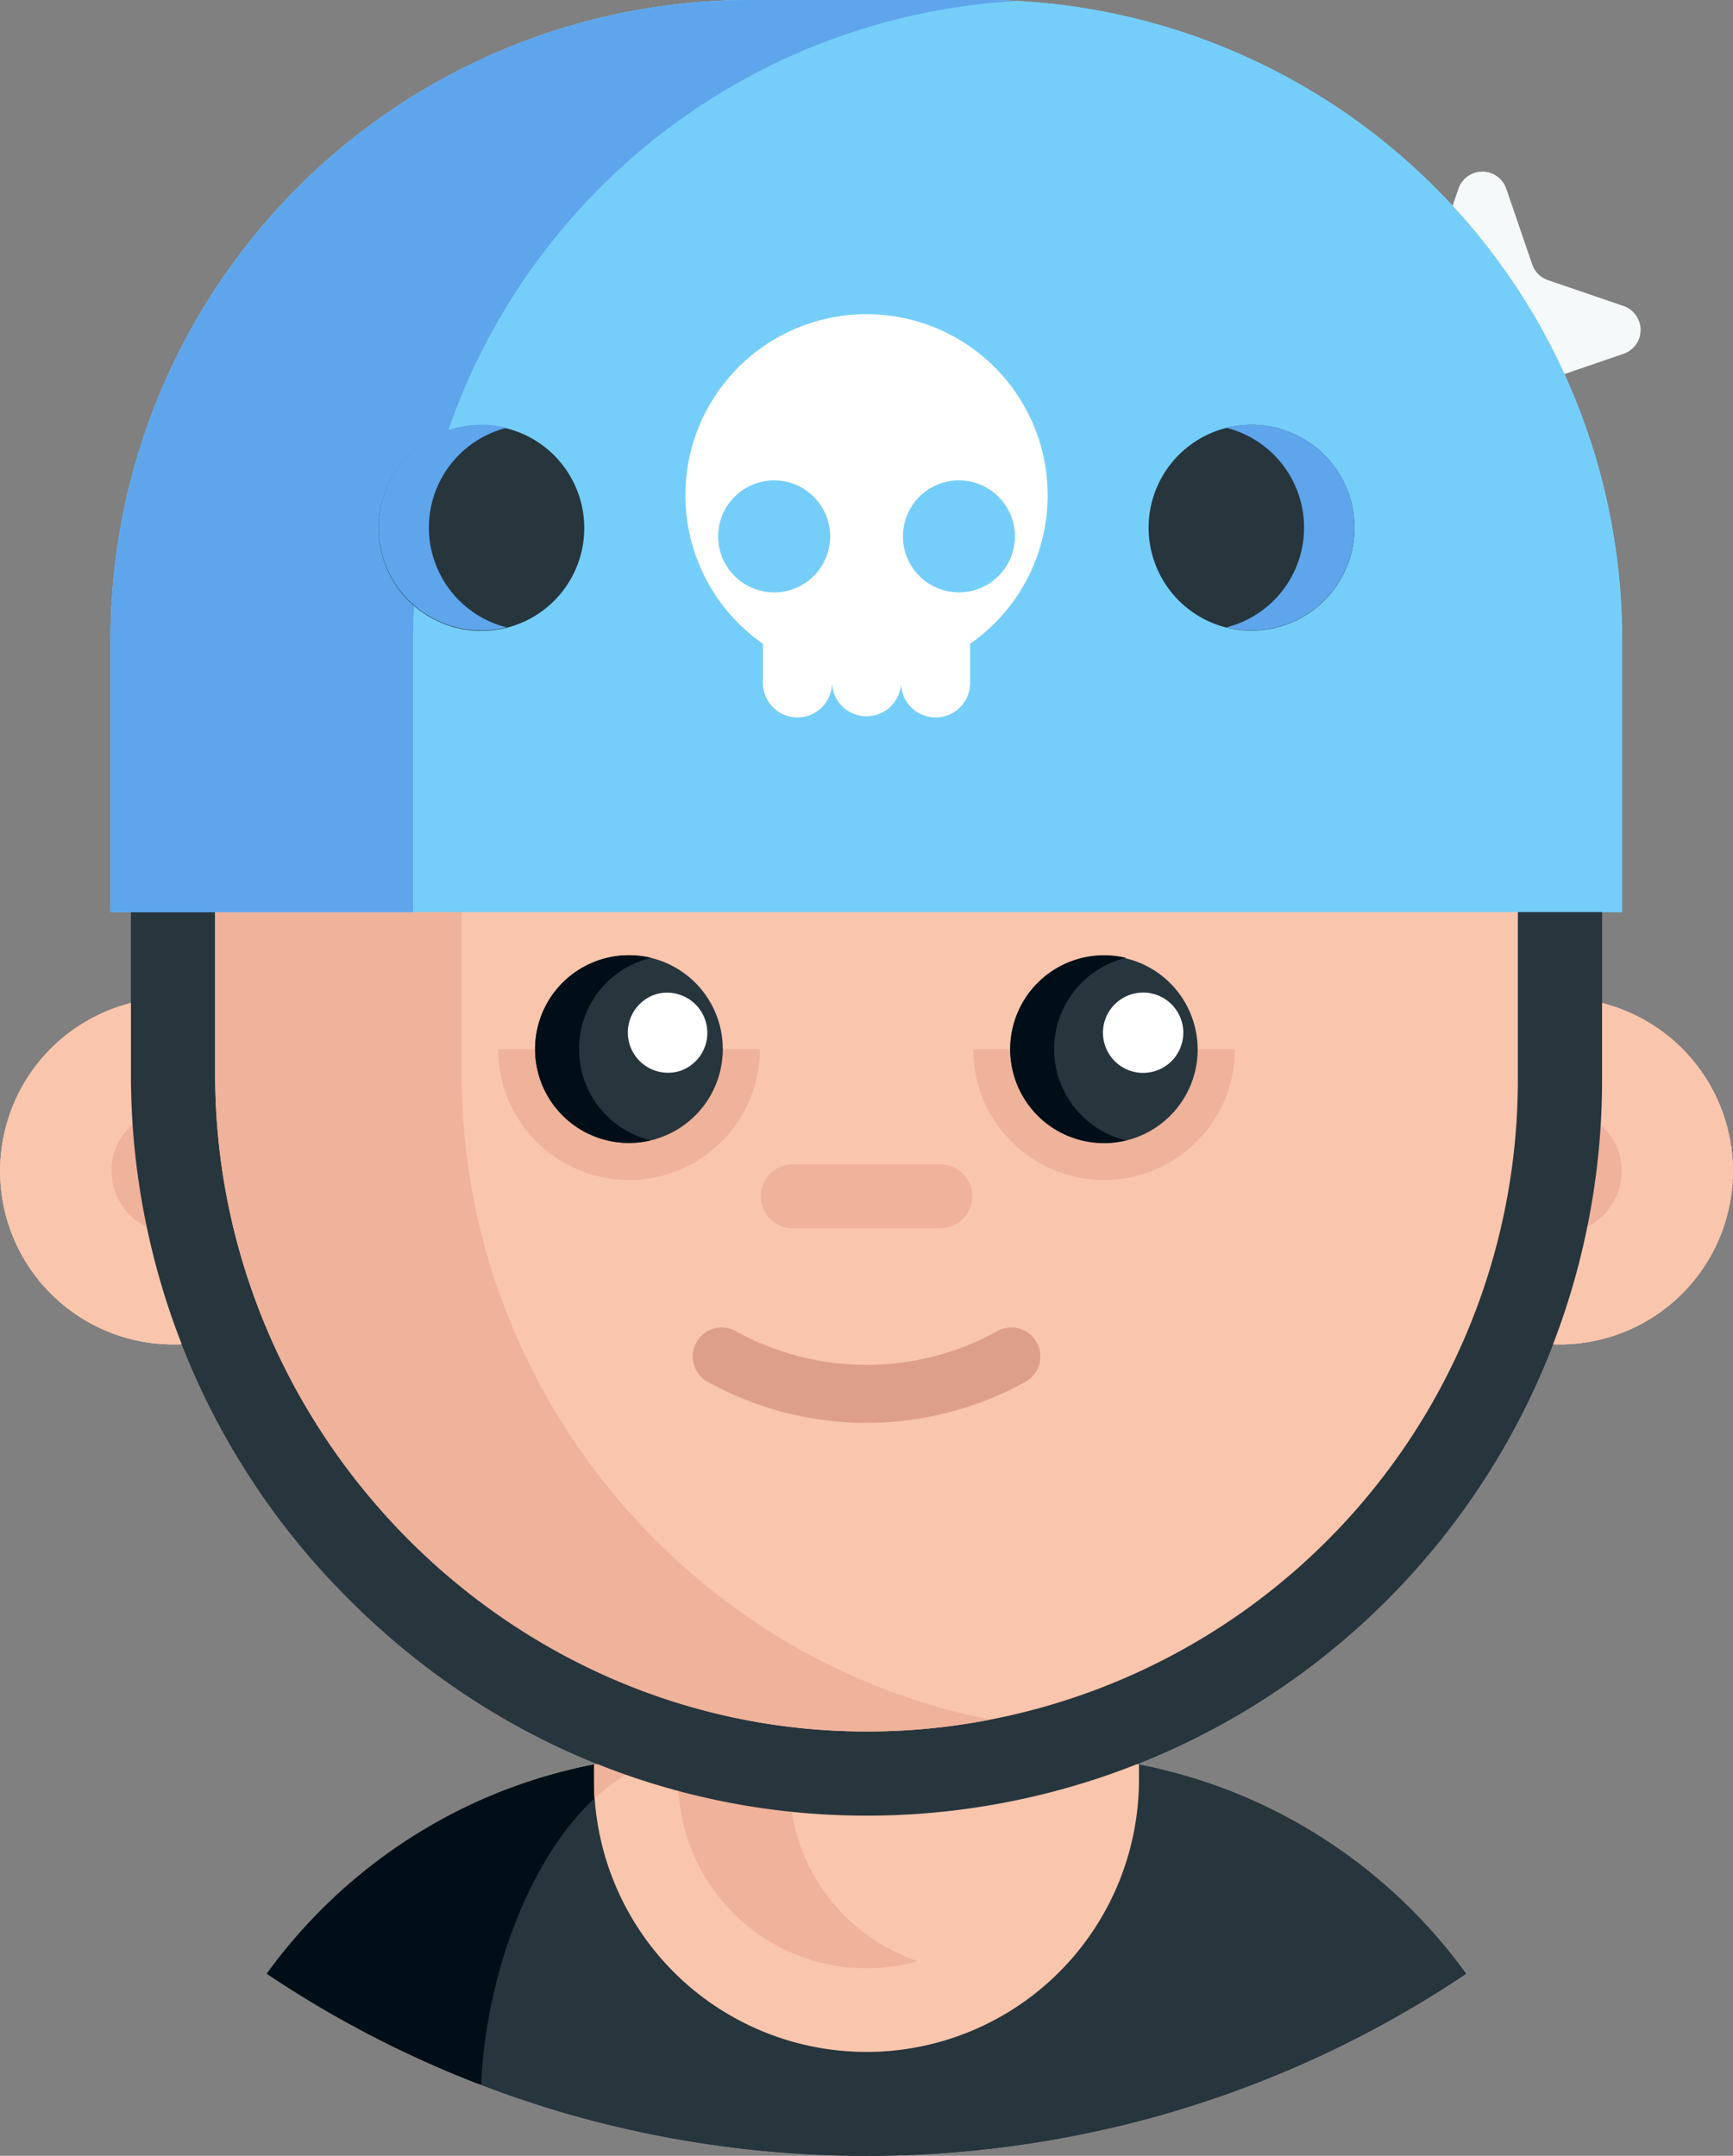<svg id="vector" xmlns="http://www.w3.org/2000/svg" viewBox="0 0 411.61 512"><rect x="0" y="0" width="411.61" height="512" fill="#808080" stroke="none"/><defs><style>.cls-1{fill:none;}.cls-2{fill:#f9c5ac;}.cls-3{fill:#efb29a;}.cls-4{fill:#dd9f8a;}.cls-5{fill:#fff;}.cls-6{fill:#f6f9f9;}.cls-7{fill:#27353d;}.cls-8{fill:#000f17;}.cls-9{fill:#75cef9;}.cls-10{fill:#5ea5ec;}</style></defs><path id="path_1" data-name="path 1" class="cls-1" d="M398.41,468.76a254.55,254.55,0,0,1-68.83,32.5c-1.12.34-2.25.67-3.38,1a257.72,257.72,0,0,1-140.4,0q-10.86-3.09-21.33-7.12l-1.29-.49c-3.51-1.36-7-2.81-10.41-4.32a254.76,254.76,0,0,1-39.19-21.58,126,126,0,0,1,39.19-35.32,124.22,124.22,0,0,1,33-13.15q2.72-.66,5.48-1.19,5.21-1,10.57-1.57c1-.11,2.05-.21,3.09-.29q5.07-.42,10.26-.42h81.59a127.72,127.72,0,0,1,13.35.7c3.57.37,7.09.9,10.57,1.56q2.09.4,4.14.87c.45.12.91.21,1.35.33q5.22,1.26,10.26,2.94a124.07,124.07,0,0,1,22.77,10.22A126.14,126.14,0,0,1,398.41,468.76Z" transform="translate(-50.19)"/><path id="path_2" data-name="path 2" class="cls-1" d="M215.2,416.81c-29.36,0-49.26,42.43-50.73,78.33l-1.29-.49c-3.51-1.36-7-2.81-10.41-4.32a254.76,254.76,0,0,1-39.19-21.58,126,126,0,0,1,39.19-35.32,124.22,124.22,0,0,1,33-13.15q2.72-.66,5.48-1.19,5.21-1,10.57-1.57c1-.11,2.05-.21,3.09-.29Q210,416.81,215.2,416.81Z" transform="translate(-50.19)"/><path id="path_3" data-name="path 3" class="cls-2" d="M320.71,419.07v4.34a64.72,64.72,0,0,1-129.43,0v-4.32q5.21-1,10.57-1.57c1-.11,2.05-.21,3.09-.29q5.07-.42,10.26-.42h81.59a127.72,127.72,0,0,1,13.35.7C313.71,417.88,317.23,418.41,320.71,419.07Z" transform="translate(-50.19)"/><path id="path_4" data-name="path 4" class="cls-3" d="M204.94,417.23c-1,.08-2.06.18-3.09.29q-5.35.56-10.57,1.57v4.32c0,1.24,0,2.48.11,3.71,6.91-6.42,14.93-10.31,23.81-10.31Q210,416.81,204.94,417.23Z" transform="translate(-50.19)"/><path id="path_5" data-name="path 5" class="cls-3" d="M300.71,368.54v54.87a44.72,44.72,0,0,1-89.43,0V368.54Z" transform="translate(-50.19)"/><path id="path_6" data-name="path 6" class="cls-2" d="M300.71,419.93v3.48a44.71,44.71,0,0,1-31.49,42.7,44.7,44.7,0,0,1-31.13-36.88q4.49.27,9,.27a153.89,153.89,0,0,0,24.83-2A151.89,151.89,0,0,0,300.71,419.93Z" transform="translate(-50.19)"/><path id="path_7" data-name="path 7" class="cls-2" d="M132.54,278.15A41.16,41.16,0,1,1,98,237.51,41.17,41.17,0,0,1,132.54,278.15Z" transform="translate(-50.19)"/><path id="path_8" data-name="path 8" class="cls-3" d="M132.54,278.15A41.17,41.17,0,0,1,98,318.8a154,154,0,0,1,0-81.29A41.17,41.17,0,0,1,132.54,278.15Z" transform="translate(-50.19)"/><path id="path_9" data-name="path 9" class="cls-3" d="M76.65,278.15A14.72,14.72,0,1,1,81,288.56a14.71,14.71,0,0,1-4.31-10.41" transform="translate(-50.19)"/><path id="path_10" data-name="path 10" class="cls-2" d="M379.45,278.15A41.16,41.16,0,1,0,414,237.51,41.17,41.17,0,0,0,379.45,278.15Z" transform="translate(-50.19)"/><path id="path_11" data-name="path 11" class="cls-3" d="M379.45,278.15A41.17,41.17,0,0,0,414,318.8a154,154,0,0,0,0-81.29A41.17,41.17,0,0,0,379.45,278.15Z" transform="translate(-50.19)"/><path id="path_12" data-name="path 12" class="cls-3" d="M405.91,278.15a14.72,14.72,0,1,1,4.31,10.41,14.71,14.71,0,0,1-4.31-10.41" transform="translate(-50.19)"/><path id="path_13" data-name="path 13" class="cls-1" d="M256,431.21c-46.5,0-90.37-18.47-123.52-52A175.59,175.59,0,0,1,81.29,255.12V192.34C81.29,96,159.66,17.64,256,17.64S430.7,96,430.7,192.34v64.17a174.65,174.65,0,0,1-173.95,174.7Z" transform="translate(-50.19)"/><path id="path_14" data-name="path 14" class="cls-2" d="M410.7,256.51A154.73,154.73,0,0,1,280.82,409.22a152.54,152.54,0,0,1-24.16,2c-85.45.36-155.37-70.64-155.37-156.09V192.34a154.71,154.71,0,0,1,309.41,0v64.17Z" transform="translate(-50.19)"/><path id="path_15" data-name="path 15" class="cls-3" d="M285.43,408.4c-1.53.3-3.07.57-4.61.82a152.64,152.64,0,0,1-24.16,2c-85.45.36-155.37-70.64-155.37-156.09V192.34a154.82,154.82,0,0,1,184-151.93A154.74,154.74,0,0,0,159.82,192.34v62.78C159.82,330.4,214.08,394.47,285.43,408.4Z" transform="translate(-50.19)"/><path id="path_16" data-name="path 16" class="cls-4" d="M256,337.93a78.2,78.2,0,0,1-37.71-9.74,6.88,6.88,0,1,1,6.63-12.06,64.22,64.22,0,0,0,62.17,0,6.88,6.88,0,1,1,6.63,12.06A78.21,78.21,0,0,1,256,337.93Z" transform="translate(-50.19)"/><path id="path_17" data-name="path 17" class="cls-3" d="M281.34,249.16a31.08,31.08,0,1,0,62.16,0" transform="translate(-50.19)"/><path id="path_18" data-name="path 18" class="cls-1" d="M290.13,249.16a22.26,22.26,0,1,1,4.23,13.14,22.4,22.4,0,0,1-4.23-13.14" transform="translate(-50.19)"/><path id="path_19" data-name="path 19" class="cls-5" d="M312.16,245.23a9.54,9.54,0,1,1,1.81,5.63,9.57,9.57,0,0,1-1.81-5.63" transform="translate(-50.19)"/><path id="path_20" data-name="path 20" class="cls-3" d="M168.49,249.16a31.08,31.08,0,0,0,62.16,0" transform="translate(-50.19)"/><path id="path_21" data-name="path 21" class="cls-1" d="M177.28,249.16a22.29,22.29,0,1,1,6.53,15.76,22.29,22.29,0,0,1-6.53-15.76" transform="translate(-50.19)"/><path id="path_22" data-name="path 22" class="cls-1" d="M204.78,270.83a21.86,21.86,0,0,1-5.21.62,22.29,22.29,0,0,1,0-44.58,21.86,21.86,0,0,1,5.21.62,22.29,22.29,0,0,0,0,43.34Z" transform="translate(-50.19)"/><path id="path_23" data-name="path 23" class="cls-1" d="M317.63,270.83a21.86,21.86,0,0,1-5.21.62,22.29,22.29,0,0,1,0-44.58,21.86,21.86,0,0,1,5.21.62,22.29,22.29,0,0,0,0,43.34Z" transform="translate(-50.19)"/><path id="path_24" data-name="path 24" class="cls-5" d="M199.31,245.23a9.54,9.54,0,0,1,6.6-9.08,9.55,9.55,0,0,1,5.9,18.16,9.55,9.55,0,0,1-12.5-9.08" transform="translate(-50.19)"/><path id="path_25" data-name="path 25" class="cls-3" d="M273.54,291.69H238.45a7.57,7.57,0,1,1,0-15.14h35.09a7.57,7.57,0,1,1,0,15.14Z" transform="translate(-50.19)"/><path id="path_26" data-name="path 26" class="cls-1" d="M283.64,0H228.35A151.88,151.88,0,0,0,76.47,151.88v64.74h359V151.88A151.88,151.88,0,0,0,283.64,0Z" transform="translate(-50.19)"/><path id="path_27" data-name="path 27" class="cls-1" d="M291.91.23A151.88,151.88,0,0,0,148.3,151.88v64.74H76.47V151.88A151.88,151.88,0,0,1,228.35,0h55.29C286.41,0,289.17.07,291.91.23Z" transform="translate(-50.19)"/><path id="path_28" data-name="path 28" class="cls-1" d="M140.1,125.34a24.43,24.43,0,1,1,4.64,14.4,24.52,24.52,0,0,1-4.64-14.4" transform="translate(-50.19)"/><path id="path_29" data-name="path 29" class="cls-1" d="M170.53,149a24.44,24.44,0,1,1,0-47.4,24.44,24.44,0,0,0,0,47.4Z" transform="translate(-50.19)"/><path id="path_30" data-name="path 30" class="cls-1" d="M323,125.34a24.45,24.45,0,1,1,7.16,17.28A24.49,24.49,0,0,1,323,125.34" transform="translate(-50.19)"/><path id="path_31" data-name="path 31" class="cls-1" d="M341.45,149a24.77,24.77,0,0,0,6,.74,24.44,24.44,0,0,0,0-48.88,24.77,24.77,0,0,0-6,.74,24.44,24.44,0,0,1,0,47.4Z" transform="translate(-50.19)"/><path id="path_32" data-name="path 32" class="cls-5" d="M256,74.62a43,43,0,0,0-24.6,78.28v9.29a8.2,8.2,0,1,0,16.4,0,8.21,8.21,0,0,0,16.41,0,8.2,8.2,0,1,0,16.4,0V152.9A43,43,0,0,0,256,74.62Zm-21.94,66.07a13.3,13.3,0,1,1,13.3-13.3A13.3,13.3,0,0,1,234.05,140.69Zm43.89,0a13.3,13.3,0,1,1,13.3-13.3A13.31,13.31,0,0,1,277.94,140.69Z" transform="translate(-50.19)"/><path id="path_33" data-name="path 33" class="cls-6" d="M417.83,90.19l18-6.17a6,6,0,0,0,0-11.33l-18-6.17a6,6,0,0,1-3.72-3.72l-6.17-18a6,6,0,0,0-11.34,0l-6.17,18a6,6,0,0,1-3.72,3.72l-18,6.17a6,6,0,0,0,0,11.33l18,6.17a6,6,0,0,1,3.72,3.72l6.17,18a6,6,0,0,0,11.34,0l6.17-18A6,6,0,0,1,417.83,90.19Z" transform="translate(-50.19)"/><path id="path_35" data-name="path 35" class="cls-7" d="M398.41,468.76a254.55,254.55,0,0,1-68.83,32.5c-1.12.34-2.25.67-3.38,1a257.72,257.72,0,0,1-140.4,0q-10.86-3.09-21.33-7.12l-1.29-.49c-3.51-1.36-7-2.81-10.41-4.32a254.76,254.76,0,0,1-39.19-21.58,126,126,0,0,1,39.19-35.32,124.22,124.22,0,0,1,33-13.15q2.72-.66,5.48-1.19,5.21-1,10.57-1.57c1-.11,2.05-.21,3.09-.29q5.07-.42,10.26-.42h81.59a127.72,127.72,0,0,1,13.35.7c3.57.37,7.09.9,10.57,1.56q2.09.4,4.14.87c.45.12.91.21,1.35.33q5.22,1.26,10.26,2.94a124.07,124.07,0,0,1,22.77,10.22A126.14,126.14,0,0,1,398.41,468.76Z" transform="translate(-50.19)"/><path id="path_36" data-name="path 36" class="cls-8" d="M215.2,416.81c-29.36,0-49.26,42.43-50.73,78.33l-1.29-.49c-3.51-1.36-7-2.81-10.41-4.32a254.76,254.76,0,0,1-39.19-21.58,126,126,0,0,1,39.19-35.32,124.22,124.22,0,0,1,33-13.15q2.72-.66,5.48-1.19,5.21-1,10.57-1.57c1-.11,2.05-.21,3.09-.29Q210,416.81,215.2,416.81Z" transform="translate(-50.19)"/><path id="path_37" data-name="path 37" class="cls-2" d="M320.71,419.07v4.34a64.72,64.72,0,0,1-129.43,0v-4.32q5.21-1,10.57-1.57c1-.11,2.05-.21,3.09-.29q5.07-.42,10.26-.42h81.59a127.72,127.72,0,0,1,13.35.7C313.71,417.88,317.23,418.41,320.71,419.07Z" transform="translate(-50.19)"/><path id="path_38" data-name="path 38" class="cls-3" d="M204.94,417.23c-1,.08-2.06.18-3.09.29q-5.35.56-10.57,1.57v4.32c0,1.24,0,2.48.11,3.71,6.91-6.42,14.93-10.31,23.81-10.31Q210,416.81,204.94,417.23Z" transform="translate(-50.19)"/><path id="path_39" data-name="path 39" class="cls-3" d="M300.71,368.54v54.87a44.72,44.72,0,0,1-89.43,0V368.54Z" transform="translate(-50.19)"/><path id="path_40" data-name="path 40" class="cls-2" d="M300.71,419.93v3.48a44.71,44.71,0,0,1-31.49,42.7,44.7,44.7,0,0,1-31.13-36.88q4.49.27,9,.27a153.89,153.89,0,0,0,24.83-2A151.89,151.89,0,0,0,300.71,419.93Z" transform="translate(-50.19)"/><path id="path_41" data-name="path 41" class="cls-2" d="M132.54,278.15A41.16,41.16,0,1,1,98,237.51,41.17,41.17,0,0,1,132.54,278.15Z" transform="translate(-50.19)"/><path id="path_42" data-name="path 42" class="cls-3" d="M132.54,278.15A41.17,41.17,0,0,1,98,318.8a154,154,0,0,1,0-81.29A41.17,41.17,0,0,1,132.54,278.15Z" transform="translate(-50.19)"/><path id="path_43" data-name="path 43" class="cls-3" d="M76.65,278.15A14.72,14.72,0,1,1,81,288.56a14.71,14.71,0,0,1-4.31-10.41" transform="translate(-50.19)"/><path id="path_44" data-name="path 44" class="cls-2" d="M379.45,278.15A41.16,41.16,0,1,0,414,237.51,41.17,41.17,0,0,0,379.45,278.15Z" transform="translate(-50.19)"/><path id="path_45" data-name="path 45" class="cls-3" d="M379.45,278.15A41.17,41.17,0,0,0,414,318.8a154,154,0,0,0,0-81.29A41.17,41.17,0,0,0,379.45,278.15Z" transform="translate(-50.19)"/><path id="path_46" data-name="path 46" class="cls-3" d="M405.91,278.15a14.72,14.72,0,1,1,4.31,10.41,14.71,14.71,0,0,1-4.31-10.41" transform="translate(-50.19)"/><path id="path_47" data-name="path 47" class="cls-7" d="M256,431.21c-46.5,0-90.37-18.47-123.52-52A175.59,175.59,0,0,1,81.29,255.12V192.34C81.29,96,159.66,17.64,256,17.64S430.7,96,430.7,192.34v64.17a174.65,174.65,0,0,1-173.95,174.7Z" transform="translate(-50.19)"/><path id="path_48" data-name="path 48" class="cls-2" d="M410.7,256.51A154.73,154.73,0,0,1,280.82,409.22a152.54,152.54,0,0,1-24.16,2c-85.45.36-155.37-70.64-155.37-156.09V192.34a154.71,154.71,0,0,1,309.41,0v64.17Z" transform="translate(-50.19)"/><path id="path_49" data-name="path 49" class="cls-3" d="M285.43,408.4c-1.53.3-3.07.57-4.61.82a152.64,152.64,0,0,1-24.16,2c-85.45.36-155.37-70.64-155.37-156.09V192.34a154.82,154.82,0,0,1,184-151.93A154.74,154.74,0,0,0,159.82,192.34v62.78C159.82,330.4,214.08,394.47,285.43,408.4Z" transform="translate(-50.19)"/><path id="path_50" data-name="path 50" class="cls-4" d="M256,337.93a78.2,78.2,0,0,1-37.71-9.74,6.88,6.88,0,1,1,6.63-12.06,64.22,64.22,0,0,0,62.17,0,6.88,6.88,0,1,1,6.63,12.06A78.21,78.21,0,0,1,256,337.93Z" transform="translate(-50.19)"/><path id="path_51" data-name="path 51" class="cls-3" d="M281.34,249.16a31.08,31.08,0,1,0,62.16,0" transform="translate(-50.19)"/><path id="path_52" data-name="path 52" class="cls-7" d="M290.13,249.16a22.26,22.26,0,1,1,4.23,13.14,22.4,22.4,0,0,1-4.23-13.14" transform="translate(-50.19)"/><path id="path_53" data-name="path 53" class="cls-5" d="M312.16,245.23a9.54,9.54,0,1,1,1.81,5.63,9.57,9.57,0,0,1-1.81-5.63" transform="translate(-50.19)"/><path id="path_54" data-name="path 54" class="cls-3" d="M168.49,249.16a31.08,31.08,0,0,0,62.16,0" transform="translate(-50.19)"/><path id="path_55" data-name="path 55" class="cls-7" d="M177.28,249.16a22.29,22.29,0,1,1,6.53,15.76,22.29,22.29,0,0,1-6.53-15.76" transform="translate(-50.19)"/><path id="path_56" data-name="path 56" class="cls-8" d="M204.78,270.83a21.86,21.86,0,0,1-5.21.62,22.29,22.29,0,0,1,0-44.58,21.86,21.86,0,0,1,5.21.62,22.29,22.29,0,0,0,0,43.34Z" transform="translate(-50.19)"/><path id="path_57" data-name="path 57" class="cls-8" d="M317.63,270.83a21.86,21.86,0,0,1-5.21.62,22.29,22.29,0,0,1,0-44.58,21.86,21.86,0,0,1,5.21.62,22.29,22.29,0,0,0,0,43.34Z" transform="translate(-50.19)"/><path id="path_58" data-name="path 58" class="cls-5" d="M199.31,245.23a9.54,9.54,0,0,1,6.6-9.08,9.55,9.55,0,0,1,5.9,18.16,9.55,9.55,0,0,1-12.5-9.08" transform="translate(-50.19)"/><path id="path_59" data-name="path 59" class="cls-3" d="M273.54,291.69H238.45a7.57,7.57,0,1,1,0-15.14h35.09a7.57,7.57,0,1,1,0,15.14Z" transform="translate(-50.19)"/><path id="path_60" data-name="path 60" class="cls-9" d="M283.64,0H228.35A151.88,151.88,0,0,0,76.47,151.88v64.74h359V151.88A151.88,151.88,0,0,0,283.64,0Z" transform="translate(-50.19)"/><path id="path_61" data-name="path 61" class="cls-10" d="M291.91.23A151.88,151.88,0,0,0,148.3,151.88v64.74H76.47V151.88A151.88,151.88,0,0,1,228.35,0h55.29C286.41,0,289.17.07,291.91.23Z" transform="translate(-50.19)"/><path id="path_62" data-name="path 62" class="cls-7" d="M140.1,125.34a24.43,24.43,0,1,1,4.64,14.4,24.52,24.52,0,0,1-4.64-14.4" transform="translate(-50.19)"/><path id="path_63" data-name="path 63" class="cls-10" d="M170.53,149a24.44,24.44,0,1,1,0-47.4,24.44,24.44,0,0,0,0,47.4Z" transform="translate(-50.19)"/><path id="path_64" data-name="path 64" class="cls-7" d="M323,125.34a24.45,24.45,0,1,1,7.16,17.28A24.49,24.49,0,0,1,323,125.34" transform="translate(-50.19)"/><path id="path_65" data-name="path 65" class="cls-10" d="M341.45,149a24.77,24.77,0,0,0,6,.74,24.44,24.44,0,0,0,0-48.88,24.77,24.77,0,0,0-6,.74,24.44,24.44,0,0,1,0,47.4Z" transform="translate(-50.19)"/><path id="path_66" data-name="path 66" class="cls-5" d="M256,74.62a43,43,0,0,0-24.6,78.28v9.29a8.2,8.2,0,1,0,16.4,0,8.21,8.21,0,0,0,16.41,0,8.2,8.2,0,1,0,16.4,0V152.9A43,43,0,0,0,256,74.62Zm-21.94,66.07a13.3,13.3,0,1,1,13.3-13.3A13.3,13.3,0,0,1,234.05,140.69Zm43.89,0a13.3,13.3,0,1,1,13.3-13.3A13.31,13.31,0,0,1,277.94,140.69Z" transform="translate(-50.19)"/><path id="path_69" data-name="path 69" class="cls-7" d="M398.41,468.76a254.55,254.55,0,0,1-68.83,32.5c-1.12.34-2.25.67-3.38,1a257.72,257.72,0,0,1-140.4,0q-10.86-3.09-21.33-7.12l-1.29-.49c-3.51-1.36-7-2.81-10.41-4.32a254.76,254.76,0,0,1-39.19-21.58,126,126,0,0,1,39.19-35.32,124.22,124.22,0,0,1,33-13.15q2.72-.66,5.48-1.19,5.21-1,10.57-1.57c1-.11,2.05-.21,3.09-.29q5.07-.42,10.26-.42h81.59a127.72,127.72,0,0,1,13.35.7c3.57.37,7.09.9,10.57,1.56q2.09.4,4.14.87c.45.12.91.21,1.35.33q5.22,1.26,10.26,2.94a124.07,124.07,0,0,1,22.77,10.22A126.14,126.14,0,0,1,398.41,468.76Z" transform="translate(-50.19)"/><path id="path_70" data-name="path 70" class="cls-8" d="M215.2,416.81c-29.36,0-49.26,42.43-50.73,78.33l-1.29-.49c-3.51-1.36-7-2.81-10.41-4.32a254.76,254.76,0,0,1-39.19-21.58,126,126,0,0,1,39.19-35.32,124.22,124.22,0,0,1,33-13.15q2.72-.66,5.48-1.19,5.21-1,10.57-1.57c1-.11,2.05-.21,3.09-.29Q210,416.81,215.2,416.81Z" transform="translate(-50.19)"/><path id="path_71" data-name="path 71" class="cls-2" d="M320.71,419.07v4.34a64.72,64.72,0,0,1-129.43,0v-4.32q5.21-1,10.57-1.57c1-.11,2.05-.21,3.09-.29q5.07-.42,10.26-.42h81.59a127.72,127.72,0,0,1,13.35.7C313.71,417.88,317.23,418.41,320.71,419.07Z" transform="translate(-50.19)"/><path id="path_72" data-name="path 72" class="cls-3" d="M204.94,417.23c-1,.08-2.06.18-3.09.29q-5.35.56-10.57,1.57v4.32c0,1.24,0,2.48.11,3.71,6.91-6.42,14.93-10.31,23.81-10.31Q210,416.81,204.94,417.23Z" transform="translate(-50.19)"/><path id="path_73" data-name="path 73" class="cls-3" d="M300.71,368.54v54.87a44.72,44.72,0,0,1-89.43,0V368.54Z" transform="translate(-50.19)"/><path id="path_74" data-name="path 74" class="cls-2" d="M300.71,419.93v3.48a44.71,44.71,0,0,1-31.49,42.7,44.7,44.7,0,0,1-31.13-36.88q4.49.27,9,.27a153.89,153.89,0,0,0,24.83-2A151.89,151.89,0,0,0,300.71,419.93Z" transform="translate(-50.19)"/><path id="path_75" data-name="path 75" class="cls-2" d="M132.54,278.15A41.16,41.16,0,1,1,98,237.51,41.17,41.17,0,0,1,132.54,278.15Z" transform="translate(-50.19)"/><path id="path_76" data-name="path 76" class="cls-3" d="M132.54,278.15A41.17,41.17,0,0,1,98,318.8a154,154,0,0,1,0-81.29A41.17,41.17,0,0,1,132.54,278.15Z" transform="translate(-50.19)"/><path id="path_77" data-name="path 77" class="cls-3" d="M76.65,278.15A14.72,14.72,0,1,1,81,288.56a14.71,14.71,0,0,1-4.31-10.41" transform="translate(-50.19)"/><path id="path_78" data-name="path 78" class="cls-2" d="M379.45,278.15A41.16,41.16,0,1,0,414,237.51,41.17,41.17,0,0,0,379.45,278.15Z" transform="translate(-50.19)"/><path id="path_79" data-name="path 79" class="cls-3" d="M379.45,278.15A41.17,41.17,0,0,0,414,318.8a154,154,0,0,0,0-81.29A41.17,41.17,0,0,0,379.45,278.15Z" transform="translate(-50.19)"/><path id="path_80" data-name="path 80" class="cls-3" d="M405.91,278.15a14.72,14.72,0,1,1,4.31,10.41,14.71,14.71,0,0,1-4.31-10.41" transform="translate(-50.19)"/><path id="path_81" data-name="path 81" class="cls-7" d="M256,431.21c-46.5,0-90.37-18.47-123.52-52A175.59,175.59,0,0,1,81.29,255.12V192.34C81.29,96,159.66,17.64,256,17.64S430.7,96,430.7,192.34v64.17a174.65,174.65,0,0,1-173.95,174.7Z" transform="translate(-50.19)"/><path id="path_82" data-name="path 82" class="cls-2" d="M410.7,256.51A154.73,154.73,0,0,1,280.82,409.22a152.54,152.54,0,0,1-24.16,2c-85.45.36-155.37-70.64-155.37-156.09V192.34a154.71,154.71,0,0,1,309.41,0v64.17Z" transform="translate(-50.19)"/><path id="path_83" data-name="path 83" class="cls-3" d="M285.43,408.4c-1.53.3-3.07.57-4.61.82a152.64,152.64,0,0,1-24.16,2c-85.45.36-155.37-70.64-155.37-156.09V192.34a154.82,154.82,0,0,1,184-151.93A154.74,154.74,0,0,0,159.82,192.34v62.78C159.82,330.4,214.08,394.47,285.43,408.4Z" transform="translate(-50.19)"/><path id="path_84" data-name="path 84" class="cls-4" d="M256,337.93a78.2,78.2,0,0,1-37.71-9.74,6.88,6.88,0,1,1,6.63-12.06,64.22,64.22,0,0,0,62.17,0,6.88,6.88,0,1,1,6.63,12.06A78.21,78.21,0,0,1,256,337.93Z" transform="translate(-50.19)"/><path id="path_85" data-name="path 85" class="cls-3" d="M281.34,249.16a31.08,31.08,0,1,0,62.16,0" transform="translate(-50.19)"/><path id="path_86" data-name="path 86" class="cls-7" d="M290.13,249.16a22.26,22.26,0,1,1,4.23,13.14,22.4,22.4,0,0,1-4.23-13.14" transform="translate(-50.19)"/><path id="path_87" data-name="path 87" class="cls-5" d="M312.16,245.23a9.54,9.54,0,1,1,1.81,5.63,9.57,9.57,0,0,1-1.81-5.63" transform="translate(-50.19)"/><path id="path_88" data-name="path 88" class="cls-3" d="M168.49,249.16a31.08,31.08,0,0,0,62.16,0" transform="translate(-50.19)"/><path id="path_89" data-name="path 89" class="cls-7" d="M177.28,249.16a22.29,22.29,0,1,1,6.53,15.76,22.29,22.29,0,0,1-6.53-15.76" transform="translate(-50.19)"/><path id="path_90" data-name="path 90" class="cls-8" d="M204.78,270.83a21.86,21.86,0,0,1-5.21.62,22.29,22.29,0,0,1,0-44.58,21.86,21.86,0,0,1,5.21.62,22.29,22.29,0,0,0,0,43.34Z" transform="translate(-50.19)"/><path id="path_91" data-name="path 91" class="cls-8" d="M317.63,270.83a21.86,21.86,0,0,1-5.21.62,22.29,22.29,0,0,1,0-44.58,21.86,21.86,0,0,1,5.21.62,22.29,22.29,0,0,0,0,43.34Z" transform="translate(-50.19)"/><path id="path_92" data-name="path 92" class="cls-5" d="M199.31,245.23a9.54,9.54,0,0,1,6.6-9.08,9.55,9.55,0,0,1,5.9,18.16,9.55,9.55,0,0,1-12.5-9.08" transform="translate(-50.19)"/><path id="path_93" data-name="path 93" class="cls-3" d="M273.54,291.69H238.45a7.57,7.57,0,1,1,0-15.14h35.09a7.57,7.57,0,1,1,0,15.14Z" transform="translate(-50.19)"/><path id="path_94" data-name="path 94" class="cls-9" d="M283.64,0H228.35A151.88,151.88,0,0,0,76.47,151.88v64.74h359V151.88A151.88,151.88,0,0,0,283.64,0Z" transform="translate(-50.19)"/><path id="path_95" data-name="path 95" class="cls-10" d="M291.91.23A151.88,151.88,0,0,0,148.3,151.88v64.74H76.47V151.88A151.88,151.88,0,0,1,228.35,0h55.29C286.41,0,289.17.07,291.91.23Z" transform="translate(-50.19)"/><path id="path_96" data-name="path 96" class="cls-7" d="M140.1,125.34a24.43,24.43,0,1,1,4.64,14.4,24.52,24.52,0,0,1-4.64-14.4" transform="translate(-50.19)"/><path id="path_97" data-name="path 97" class="cls-10" d="M170.53,149a24.44,24.44,0,1,1,0-47.4,24.44,24.44,0,0,0,0,47.4Z" transform="translate(-50.19)"/><path id="path_98" data-name="path 98" class="cls-7" d="M323,125.34a24.45,24.45,0,1,1,7.16,17.28A24.49,24.49,0,0,1,323,125.34" transform="translate(-50.19)"/><path id="path_99" data-name="path 99" class="cls-10" d="M341.45,149a24.77,24.77,0,0,0,6,.74,24.44,24.44,0,0,0,0-48.88,24.77,24.77,0,0,0-6,.74,24.44,24.44,0,0,1,0,47.4Z" transform="translate(-50.19)"/><path id="path_100" data-name="path 100" class="cls-5" d="M256,74.62a43,43,0,0,0-24.6,78.28v9.29a8.2,8.2,0,1,0,16.4,0,8.21,8.21,0,0,0,16.41,0,8.2,8.2,0,1,0,16.4,0V152.9A43,43,0,0,0,256,74.62Zm-21.94,66.07a13.3,13.3,0,1,1,13.3-13.3A13.3,13.3,0,0,1,234.05,140.69Zm43.89,0a13.3,13.3,0,1,1,13.3-13.3A13.31,13.31,0,0,1,277.94,140.69Z" transform="translate(-50.19)"/></svg>